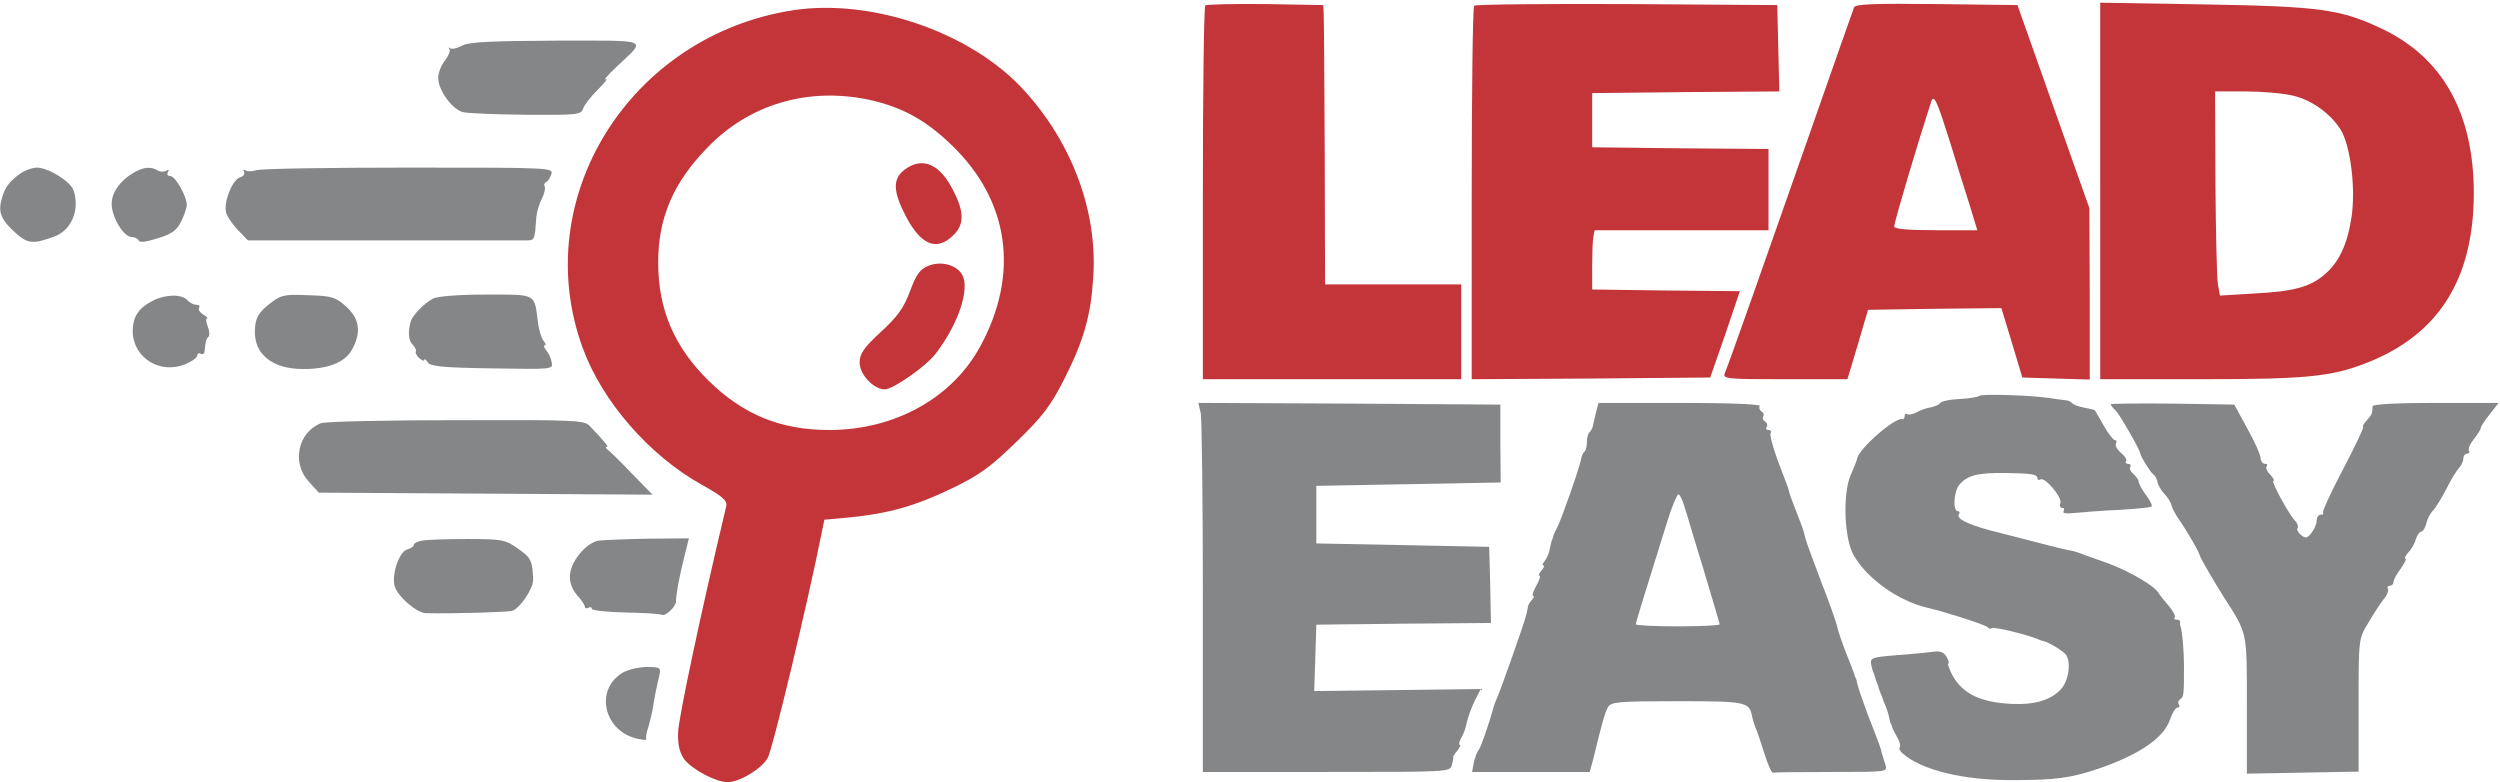 
<svg width="179px" height="56px" viewBox="0 0 179 56" version="1.1" xmlns="http://www.w3.org/2000/svg" xmlns:xlink="http://www.w3.org/1999/xlink">
    <g id="index" stroke="none" stroke-width="1" fill="none" fill-rule="evenodd">
        <g id="Busca2---Exportar" transform="translate(-27, -16)" fill-rule="nonzero">
            <g id="logoLeadEasypreto" transform="translate(27, 16)">
                <g id="Group" transform="translate(89.5, 28) scale(-1, 1) rotate(-180) translate(-89.5, -28) ">
                    <path d="M86.3,55.612 C86.2,55.515 86.125,49.455 86.125,42.133 L86.125,28.848 L95.375,28.848 L104.625,28.848 L104.625,32.242 L104.625,35.636 L99.75,35.636 L94.875,35.636 L94.85,45.042 C94.825,50.206 94.8,54.691 94.775,55.03 L94.75,55.636 L90.6,55.709 C88.325,55.733 86.4,55.685 86.3,55.612 Z" id="Path" fill="#C33538"></path>
                    <path d="M105.55,55.588 C105.45,55.515 105.375,49.455 105.375,42.133 L105.375,28.848 L113.925,28.897 L122.45,28.97 L123.525,32.048 L124.575,35.152 L119.3,35.2 L114,35.273 L114,36.848 C114,37.721 114.025,38.667 114.075,38.982 L114.175,39.515 L120.4,39.515 L126.625,39.515 L126.625,42.424 L126.625,45.333 L120.325,45.382 L114,45.455 L114,47.394 L114,49.333 L120.7,49.406 L127.4,49.455 L127.325,52.558 L127.25,55.636 L116.475,55.709 C110.55,55.733 105.625,55.685 105.55,55.588 Z" id="Path" fill="#C33538"></path>
                    <path d="M132.75,55.467 C132.675,55.297 131.175,51.006 129.4,45.939 C126.35,37.236 123.875,30.206 123.5,29.285 C123.325,28.873 123.625,28.848 127.8,28.848 L132.275,28.848 L133.025,31.345 L133.75,33.818 L138.525,33.891 L143.3,33.939 L144.05,31.467 L144.8,28.97 L147.2,28.897 L149.625,28.824 L149.625,34.958 L149.6,41.091 L147.025,48.364 L144.45,55.636 L138.65,55.709 C134.15,55.758 132.825,55.709 132.75,55.467 Z M139.625,45.818 C140.05,44.412 140.675,42.424 141,41.406 L141.575,39.515 L138.6,39.515 C136.55,39.515 135.625,39.612 135.625,39.782 C135.625,40.121 137.425,46.133 138.275,48.727 C138.475,49.285 138.7,48.752 139.625,45.818 Z" id="Shape" fill="#C33538"></path>
                    <path d="M150.375,42.327 L150.375,28.848 L157.45,28.848 C165.075,28.848 166.85,29.018 169.375,29.988 C174.575,32 177.1,35.952 177.125,42.133 C177.125,47.879 174.925,51.855 170.55,53.939 C167.575,55.345 166.15,55.539 157.825,55.685 L150.375,55.806 L150.375,42.327 Z M164.125,49.164 C165.6,48.848 167.1,47.685 167.725,46.473 C168.35,45.139 168.65,42.424 168.375,40.485 C168.075,38.473 167.45,37.164 166.375,36.291 C165.35,35.442 164.2,35.127 161.35,34.982 L158.95,34.836 L158.8,35.661 C158.725,36.121 158.65,39.394 158.625,42.982 L158.6,49.455 L160.725,49.455 C161.875,49.455 163.4,49.333 164.125,49.164 Z" id="Shape" fill="#C33538"></path>
                    <path d="M56.825,55.273 C45.1,53.479 37.8,41.794 41.725,31.079 C43.125,27.248 46.475,23.418 50.175,21.333 C51.75,20.461 52.075,20.17 52,19.758 C50.175,12.097 48.55,4.461 48.55,3.515 C48.525,2.642 48.675,2.085 49,1.624 C49.575,0.897 51.25,0 52.1,0 C52.95,0 54.475,0.921 54.95,1.697 C55.3,2.23 57.875,13.042 58.8,17.697 L59.025,18.788 L60.875,18.958 C63.675,19.248 65.5,19.758 68.125,21.018 C70.1,21.964 70.875,22.521 72.775,24.364 C74.675,26.206 75.2,26.909 76.2,28.848 C77.6,31.636 78.1,33.382 78.275,36.121 C78.6,40.824 76.775,45.745 73.35,49.503 C69.6,53.648 62.5,56.121 56.825,55.273 Z M62.15,48.873 C64.525,48.364 66.25,47.442 68.15,45.6 C72.275,41.624 73,36.388 70.2,31.224 C68.2,27.515 64.075,25.212 59.375,25.212 C55.9,25.212 53.225,26.303 50.75,28.727 C48.275,31.152 47.125,33.842 47.125,37.212 C47.125,40.388 48.2,42.909 50.625,45.406 C53.6,48.509 57.775,49.77 62.15,48.873 Z" id="Shape" fill="#C33538"></path>
                    <path d="M64.775,43.855 C63.9,43.2 63.925,42.303 64.875,40.485 C65.95,38.448 67.075,37.988 68.25,39.152 C69,39.855 69.05,40.727 68.375,42.109 C67.4,44.218 66.1,44.848 64.775,43.855 Z" id="Path" fill="#C33538"></path>
                    <path d="M66.475,36.97 C65.875,36.727 65.6,36.364 65.15,35.127 C64.7,33.939 64.25,33.309 63.05,32.218 C61.825,31.079 61.55,30.667 61.55,30.036 C61.55,29.188 62.55,28.121 63.35,28.121 C63.95,28.121 66.375,29.818 67.025,30.715 C68.625,32.824 69.45,35.297 68.9,36.315 C68.5,37.042 67.375,37.333 66.475,36.97 Z" id="Path" fill="#C33538"></path>
                    <path d="M33.125,52.752 C32.775,52.558 32.4,52.461 32.25,52.533 C32.125,52.63 32.075,52.606 32.175,52.485 C32.275,52.388 32.125,52.024 31.875,51.685 C31.6,51.37 31.375,50.788 31.375,50.424 C31.375,49.552 32.35,48.194 33.125,47.976 C33.475,47.879 35.525,47.806 37.675,47.782 C41.3,47.758 41.6,47.782 41.75,48.218 C41.825,48.461 42.3,49.091 42.825,49.6 C43.325,50.109 43.575,50.424 43.375,50.327 C43.175,50.206 43.5,50.618 44.125,51.2 C46.3,53.261 46.725,53.091 39.85,53.091 C35.15,53.067 33.6,52.994 33.125,52.752 Z" id="Path" fill="#848688"></path>
                    <path d="M1.4,43.539 C0.575,42.933 0.3,42.497 0.075,41.576 C-0.125,40.727 0.15,40.17 1.2,39.248 C2,38.545 2.4,38.521 3.875,39.055 C5.125,39.515 5.725,40.97 5.275,42.352 C5.075,42.982 3.55,43.952 2.675,44 C2.325,44 1.775,43.806 1.4,43.539 Z" id="Path" fill="#848688"></path>
                    <path d="M9.575,43.636 C8.575,43.055 7.95,42.158 8,41.333 C8.025,40.388 8.875,39.03 9.425,39.03 C9.65,39.03 9.875,38.909 9.925,38.788 C9.975,38.618 10.45,38.667 11.275,38.933 C12.3,39.248 12.65,39.491 12.975,40.145 C13.2,40.606 13.375,41.139 13.375,41.333 C13.375,41.939 12.55,43.394 12.2,43.394 C12,43.394 11.925,43.515 12.025,43.685 C12.125,43.855 12.1,43.879 11.925,43.782 C11.75,43.685 11.475,43.685 11.325,43.782 C10.8,44.097 10.275,44.048 9.575,43.636 Z" id="Path" fill="#848688"></path>
                    <path d="M18.325,43.806 C18.05,43.709 17.7,43.709 17.575,43.806 C17.425,43.879 17.375,43.83 17.475,43.685 C17.55,43.539 17.425,43.37 17.175,43.297 C16.65,43.127 16.025,41.6 16.175,40.848 C16.2,40.582 16.6,40 17,39.564 L17.75,38.788 L27.5,38.788 C32.875,38.788 37.475,38.788 37.75,38.788 C38.275,38.788 38.3,38.885 38.4,40.436 C38.425,40.8 38.6,41.406 38.8,41.77 C38.975,42.133 39.075,42.545 39,42.642 C38.925,42.764 38.975,42.909 39.1,42.958 C39.2,42.982 39.375,43.248 39.475,43.515 C39.625,44 39.5,44 29.225,44 C23.525,44 18.625,43.927 18.325,43.806 Z" id="Path" fill="#848688"></path>
                    <path d="M10.95,34.473 C9.9,33.939 9.5,33.309 9.5,32.242 C9.55,30.376 11.45,29.188 13.25,29.915 C13.725,30.109 14.125,30.4 14.125,30.545 C14.125,30.691 14.25,30.739 14.375,30.667 C14.525,30.594 14.65,30.691 14.65,30.885 C14.725,31.588 14.75,31.709 14.925,31.879 C15.025,31.976 15,32.315 14.875,32.63 C14.75,32.945 14.725,33.212 14.825,33.212 C14.925,33.212 14.8,33.333 14.55,33.479 C14.325,33.624 14.175,33.818 14.25,33.964 C14.35,34.085 14.25,34.182 14.05,34.182 C13.85,34.182 13.575,34.327 13.425,34.497 C13.025,34.958 11.85,34.933 10.95,34.473 Z" id="Path" fill="#848688"></path>
                    <path d="M19.5,34.4 C18.525,33.673 18.275,33.261 18.25,32.364 C18.175,30.642 19.5,29.576 21.7,29.576 C23.525,29.576 24.725,30.061 25.225,31.006 C25.875,32.218 25.75,33.164 24.8,34.036 C24.05,34.715 23.8,34.812 22.1,34.861 C20.475,34.933 20.15,34.885 19.5,34.4 Z" id="Path" fill="#848688"></path>
                    <path d="M31,34.618 C30.35,34.279 29.525,33.406 29.4,32.97 C29.2,32.17 29.25,31.612 29.55,31.321 C29.725,31.127 29.825,30.909 29.775,30.836 C29.725,30.739 29.825,30.521 30.025,30.352 C30.225,30.182 30.375,30.133 30.375,30.23 C30.375,30.327 30.5,30.255 30.625,30.061 C30.8,29.77 31.675,29.673 35.225,29.624 C39.6,29.552 39.6,29.552 39.5,30.061 C39.45,30.352 39.275,30.739 39.1,30.933 C38.95,31.127 38.9,31.273 39,31.273 C39.1,31.273 39.075,31.418 38.925,31.588 C38.775,31.758 38.6,32.315 38.525,32.848 C38.25,35.03 38.475,34.909 34.775,34.909 C32.875,34.909 31.3,34.788 31,34.618 Z" id="Path" fill="#848688"></path>
                    <path d="M141.725,27.661 C141.65,27.588 141.25,27.515 140.8,27.467 C139.525,27.394 139,27.297 138.875,27.103 C138.8,27.006 138.5,26.885 138.25,26.836 C137.975,26.788 137.5,26.642 137.225,26.473 C136.925,26.327 136.625,26.279 136.525,26.352 C136.45,26.424 136.375,26.376 136.375,26.23 C136.375,26.061 136.3,25.964 136.2,25.988 C135.675,26.133 133.1,23.879 132.975,23.176 C132.95,23.03 132.725,22.473 132.5,21.964 C131.925,20.63 132.05,17.406 132.725,16.242 C133.7,14.545 135.925,12.97 138,12.485 C139.525,12.121 142.275,11.224 142.325,11.079 C142.375,10.982 142.5,10.958 142.625,11.03 C142.8,11.127 144.925,10.618 145.875,10.255 C146.075,10.158 146.3,10.085 146.375,10.085 C146.725,9.988 147.775,9.358 147.925,9.115 C148.3,8.582 148.125,7.273 147.575,6.667 C146.875,5.891 145.725,5.527 144.075,5.6 C141.825,5.697 140.5,6.327 139.775,7.685 C139.55,8.121 139.425,8.485 139.5,8.485 C139.575,8.485 139.525,8.703 139.375,8.97 C139.175,9.309 138.925,9.406 138.425,9.333 C138.05,9.285 136.875,9.164 135.825,9.091 C134,8.945 133.9,8.897 133.975,8.412 C134.05,8.121 134.1,7.855 134.15,7.83 C134.175,7.782 134.225,7.661 134.25,7.515 C134.275,7.394 134.35,7.224 134.375,7.152 C134.4,7.079 134.475,6.933 134.5,6.788 C134.525,6.667 134.6,6.497 134.625,6.424 C134.65,6.352 134.7,6.23 134.75,6.133 C134.775,6.012 134.875,5.745 134.975,5.527 C135.075,5.309 135.2,4.921 135.25,4.679 C135.3,4.436 135.35,4.218 135.375,4.194 C135.425,4.145 135.45,4.048 135.475,3.952 C135.5,3.83 135.675,3.491 135.85,3.2 C136.025,2.885 136.1,2.57 136.025,2.497 C135.95,2.424 136.025,2.23 136.2,2.085 C137.525,0.873 140.55,0.121 144.125,0.145 C147.15,0.145 148.225,0.291 150.125,0.921 C153.15,1.939 154.925,3.152 155.375,4.485 C155.525,4.945 155.775,5.333 155.9,5.333 C156.05,5.333 156.1,5.43 156,5.552 C155.925,5.673 155.975,5.842 156.1,5.939 C156.35,6.085 156.375,6.206 156.375,8.242 C156.375,9.43 156.25,10.812 156.125,11.152 C156.1,11.224 156.075,11.345 156.1,11.467 C156.1,11.564 156,11.636 155.825,11.636 C155.675,11.636 155.625,11.709 155.7,11.782 C155.8,11.879 155.6,12.242 155.275,12.63 C154.95,13.018 154.625,13.406 154.575,13.503 C154.375,13.988 152.475,15.103 150.95,15.661 C150,16 149.075,16.315 148.875,16.412 C148.675,16.485 148.325,16.582 148.125,16.606 C147.8,16.655 146.5,16.994 142.45,18.036 C140.85,18.473 140.075,18.861 140.25,19.176 C140.35,19.297 140.3,19.394 140.2,19.394 C139.8,19.394 139.875,20.8 140.3,21.309 C140.875,21.964 141.6,22.158 143.575,22.133 C145.475,22.109 145.875,22.036 145.875,21.77 C145.875,21.648 145.975,21.6 146.1,21.673 C146.425,21.867 147.675,20.364 147.525,19.976 C147.45,19.782 147.5,19.636 147.65,19.636 C147.8,19.636 147.825,19.539 147.75,19.394 C147.65,19.248 147.975,19.2 148.55,19.273 C149.075,19.321 150.5,19.442 151.725,19.491 C152.925,19.564 154,19.661 154.05,19.733 C154.125,19.806 153.95,20.17 153.65,20.558 C153.35,20.97 153.125,21.382 153.125,21.527 C153.125,21.648 152.95,21.891 152.75,22.061 C152.55,22.23 152.45,22.448 152.525,22.57 C152.6,22.691 152.525,22.788 152.375,22.788 C152.225,22.788 152.15,22.885 152.225,22.982 C152.3,23.103 152.125,23.37 151.85,23.588 C151.575,23.83 151.425,24.121 151.5,24.242 C151.575,24.388 151.55,24.485 151.425,24.485 C151.325,24.485 150.95,24.945 150.625,25.527 C150.3,26.085 150.025,26.57 150,26.618 C149.95,26.667 149.625,26.739 149.225,26.812 C148.825,26.885 148.45,27.03 148.375,27.127 C148.3,27.224 148.075,27.345 147.875,27.345 C147.675,27.37 147.1,27.442 146.625,27.515 C145.25,27.709 141.875,27.806 141.725,27.661 Z" id="Path" fill="#848688"></path>
                    <path d="M85.975,26.4 C86.05,25.988 86.125,20.024 86.125,13.188 L86.125,0.727 L94.975,0.727 C103.65,0.727 103.825,0.727 103.95,1.212 C104.025,1.479 104.075,1.745 104.05,1.794 C104.025,1.818 104.15,2.036 104.35,2.255 C104.525,2.497 104.6,2.667 104.525,2.667 C104.425,2.667 104.475,2.885 104.625,3.176 C104.8,3.442 104.975,3.952 105.025,4.291 C105.1,4.63 105.35,5.309 105.575,5.794 L106.025,6.667 L100.075,6.594 L94.1,6.521 L94.175,8.897 L94.25,11.273 L100.5,11.345 L106.75,11.394 L106.7,14.133 L106.625,16.848 L100.45,16.97 L94.25,17.091 L94.25,19.152 L94.25,21.212 L100.85,21.333 L107.45,21.455 L107.425,24.242 L107.425,27.03 L96.625,27.103 L85.8,27.152 L85.975,26.4 Z" id="Path" fill="#848688"></path>
                    <path d="M114.25,26.376 C114.15,25.939 114.05,25.503 114.025,25.406 C114,25.333 113.925,25.164 113.825,25.067 C113.7,24.97 113.625,24.655 113.625,24.364 C113.625,24.073 113.55,23.758 113.45,23.661 C113.35,23.588 113.25,23.37 113.225,23.2 C113.15,22.667 111.8,18.812 111.525,18.303 C111.4,18.036 111.25,17.745 111.225,17.648 C111.2,17.527 111.175,17.43 111.15,17.406 C111.1,17.358 111.05,17.067 110.975,16.752 C110.925,16.412 110.75,16.024 110.6,15.83 C110.45,15.661 110.4,15.515 110.5,15.515 C110.6,15.515 110.55,15.345 110.375,15.152 C110.2,14.958 110.125,14.788 110.225,14.788 C110.325,14.788 110.225,14.473 110,14.061 C109.775,13.673 109.675,13.333 109.775,13.333 C109.875,13.333 109.825,13.188 109.675,13.042 C109.525,12.873 109.4,12.655 109.4,12.558 C109.375,12.436 109.375,12.339 109.35,12.315 C109.35,12.267 109.3,12.073 109.25,11.879 C109.175,11.491 107.475,6.667 107.2,6.061 C107.125,5.867 107.025,5.648 107,5.576 C106.6,4.097 106.025,2.497 105.875,2.303 C105.75,2.158 105.6,1.745 105.525,1.382 L105.4,0.727 L109.625,0.727 L113.825,0.727 L114.1,1.745 C114.7,4.218 114.9,4.945 115.125,5.358 C115.35,5.745 115.8,5.794 120.1,5.794 C125.05,5.794 125.25,5.745 125.45,4.703 C125.5,4.461 125.625,4.073 125.7,3.879 C125.8,3.685 126.075,2.861 126.325,2.061 C126.575,1.261 126.85,0.63 126.95,0.679 C127.05,0.703 128.925,0.727 131.15,0.727 C135.125,0.727 135.15,0.727 135,1.236 C134.9,1.527 134.8,1.891 134.75,2.036 C134.7,2.327 134.6,2.618 133.7,4.921 C133.375,5.818 133.05,6.739 133,6.982 C132.95,7.2 132.9,7.418 132.875,7.467 C132.825,7.491 132.8,7.588 132.775,7.709 C132.75,7.806 132.475,8.509 132.175,9.261 C131.875,10.036 131.575,10.909 131.525,11.2 C131.45,11.515 130.95,12.945 130.375,14.4 C129.825,15.855 129.325,17.212 129.275,17.43 C129.225,17.648 129.125,18.036 129.025,18.303 C128.325,20.121 128.125,20.63 128.1,20.8 C128.05,21.042 127.975,21.212 127.25,23.127 C126.925,24.024 126.7,24.873 126.775,24.994 C126.85,25.115 126.775,25.212 126.625,25.212 C126.475,25.212 126.4,25.309 126.5,25.43 C126.575,25.552 126.525,25.721 126.375,25.818 C126.225,25.915 126.175,26.061 126.25,26.182 C126.325,26.303 126.275,26.448 126.125,26.545 C125.975,26.642 125.925,26.812 126,26.933 C126.1,27.055 123.85,27.152 120.3,27.152 L114.45,27.152 L114.25,26.376 Z M120.575,19.83 C120.725,19.394 121.325,17.309 121.975,15.224 C122.6,13.139 123.125,11.37 123.125,11.297 C123.125,11.224 121.775,11.152 120.125,11.152 C118.475,11.152 117.125,11.224 117.125,11.297 C117.125,11.442 117.65,13.139 119.325,18.497 C119.675,19.661 120.075,20.606 120.175,20.606 C120.275,20.606 120.45,20.242 120.575,19.83 Z" id="Shape" fill="#848688"></path>
                    <path d="M151.125,27.055 C151.125,26.982 151.275,26.788 151.475,26.618 C151.775,26.303 153.2,23.855 153.25,23.515 C153.3,23.248 153.975,22.182 154.175,22.036 C154.3,21.964 154.425,21.721 154.475,21.503 C154.5,21.285 154.725,20.897 154.975,20.63 C155.225,20.388 155.425,20.024 155.475,19.83 C155.5,19.661 155.75,19.176 156.025,18.788 C156.525,18.085 157.45,16.509 157.5,16.242 C157.525,16.073 158.525,14.352 159.25,13.212 C160.925,10.594 160.875,10.861 160.875,5.527 L160.875,0.606 L164.875,0.679 L168.875,0.752 L168.875,5.503 C168.875,10.206 168.875,10.279 169.55,11.37 C169.9,11.976 170.4,12.752 170.65,13.067 C170.925,13.382 171.05,13.721 170.975,13.842 C170.9,13.964 170.975,14.061 171.1,14.061 C171.25,14.061 171.375,14.182 171.375,14.327 C171.375,14.473 171.6,14.909 171.9,15.297 C172.175,15.685 172.325,16 172.225,16 C172.125,16 172.225,16.194 172.425,16.436 C172.65,16.655 172.9,17.091 172.975,17.406 C173.075,17.697 173.25,17.939 173.375,17.939 C173.475,17.939 173.65,18.206 173.725,18.521 C173.8,18.861 174.025,19.273 174.2,19.442 C174.375,19.612 174.8,20.315 175.15,20.97 C175.475,21.648 175.9,22.327 176.075,22.497 C176.225,22.667 176.375,22.982 176.375,23.176 C176.375,23.37 176.5,23.515 176.65,23.515 C176.775,23.515 176.85,23.612 176.775,23.733 C176.7,23.855 176.85,24.218 177.125,24.558 C177.4,24.897 177.625,25.261 177.625,25.358 C177.625,25.455 177.9,25.891 178.275,26.352 L178.9,27.152 L174.4,27.152 C171.55,27.152 169.875,27.055 169.875,26.909 C169.875,26.4 169.825,26.303 169.45,25.891 C169.225,25.648 169.125,25.455 169.2,25.455 C169.3,25.455 168.65,24.097 167.775,22.424 C166.9,20.776 166.25,19.345 166.325,19.273 C166.4,19.2 166.325,19.152 166.175,19.152 C166,19.152 165.875,18.958 165.875,18.739 C165.875,18.497 165.7,18.085 165.5,17.842 C165.2,17.455 165.075,17.43 164.75,17.697 C164.55,17.867 164.425,18.085 164.5,18.182 C164.575,18.303 164.5,18.545 164.325,18.715 C163.85,19.224 162.575,21.576 162.775,21.576 C162.875,21.576 162.775,21.77 162.55,22.012 C162.3,22.255 162.2,22.545 162.3,22.618 C162.375,22.715 162.325,22.788 162.175,22.788 C162,22.788 161.875,22.982 161.85,23.224 C161.85,23.442 161.425,24.412 160.9,25.333 L159.975,27.03 L155.55,27.103 C153.125,27.127 151.125,27.103 151.125,27.055 Z" id="Path" fill="#848688"></path>
                    <path d="M22.975,25.697 C21.325,25.042 20.875,22.861 22.1,21.527 L22.825,20.727 L34.775,20.655 L46.725,20.582 L45.225,22.109 C44.425,22.958 43.65,23.709 43.5,23.806 C43.375,23.903 43.325,24 43.45,24 C43.6,24 43.375,24.291 42.2,25.527 C41.825,25.915 41.05,25.939 32.65,25.915 C27.625,25.915 23.25,25.818 22.975,25.697 Z" id="Path" fill="#848688"></path>
                    <path d="M30.2,17.285 C29.875,17.236 29.625,17.091 29.625,16.97 C29.625,16.873 29.4,16.727 29.15,16.655 C28.575,16.509 28,14.788 28.275,13.988 C28.5,13.261 29.85,12.121 30.475,12.097 C32.275,12.048 36.45,12.17 36.7,12.267 C37.3,12.533 38.175,13.867 38.175,14.497 C38.125,15.855 38.025,16.073 37.075,16.727 C36.175,17.358 35.975,17.406 33.45,17.406 C31.95,17.406 30.5,17.358 30.2,17.285 Z" id="Path" fill="#848688"></path>
                    <path d="M42.825,17.285 C42.425,17.212 41.875,16.824 41.475,16.315 C40.6,15.2 40.575,14.158 41.45,13.236 C41.675,12.97 41.875,12.655 41.875,12.558 C41.875,12.436 42,12.412 42.125,12.485 C42.275,12.558 42.375,12.533 42.375,12.412 C42.375,12.291 43.475,12.17 44.8,12.145 C46.125,12.121 47.3,12.048 47.4,11.976 C47.625,11.855 48.375,12.533 48.4,12.921 C48.425,13.552 48.6,14.497 48.95,15.952 L49.325,17.455 L46.425,17.43 C44.8,17.406 43.2,17.333 42.825,17.285 Z" id="Path" fill="#848688"></path>
                    <path d="M44.575,7.83 C42.45,6.545 43.325,3.394 45.925,3.055 C46.175,3.006 46.325,3.03 46.275,3.079 C46.225,3.152 46.275,3.539 46.425,3.952 C46.55,4.388 46.7,4.994 46.75,5.333 C46.85,6.012 47.025,6.885 47.225,7.709 C47.325,8.194 47.25,8.242 46.3,8.242 C45.725,8.242 44.95,8.048 44.575,7.83 Z" id="Path" fill="#848688"></path>
                </g>
            </g>
        </g>
    </g>
</svg>